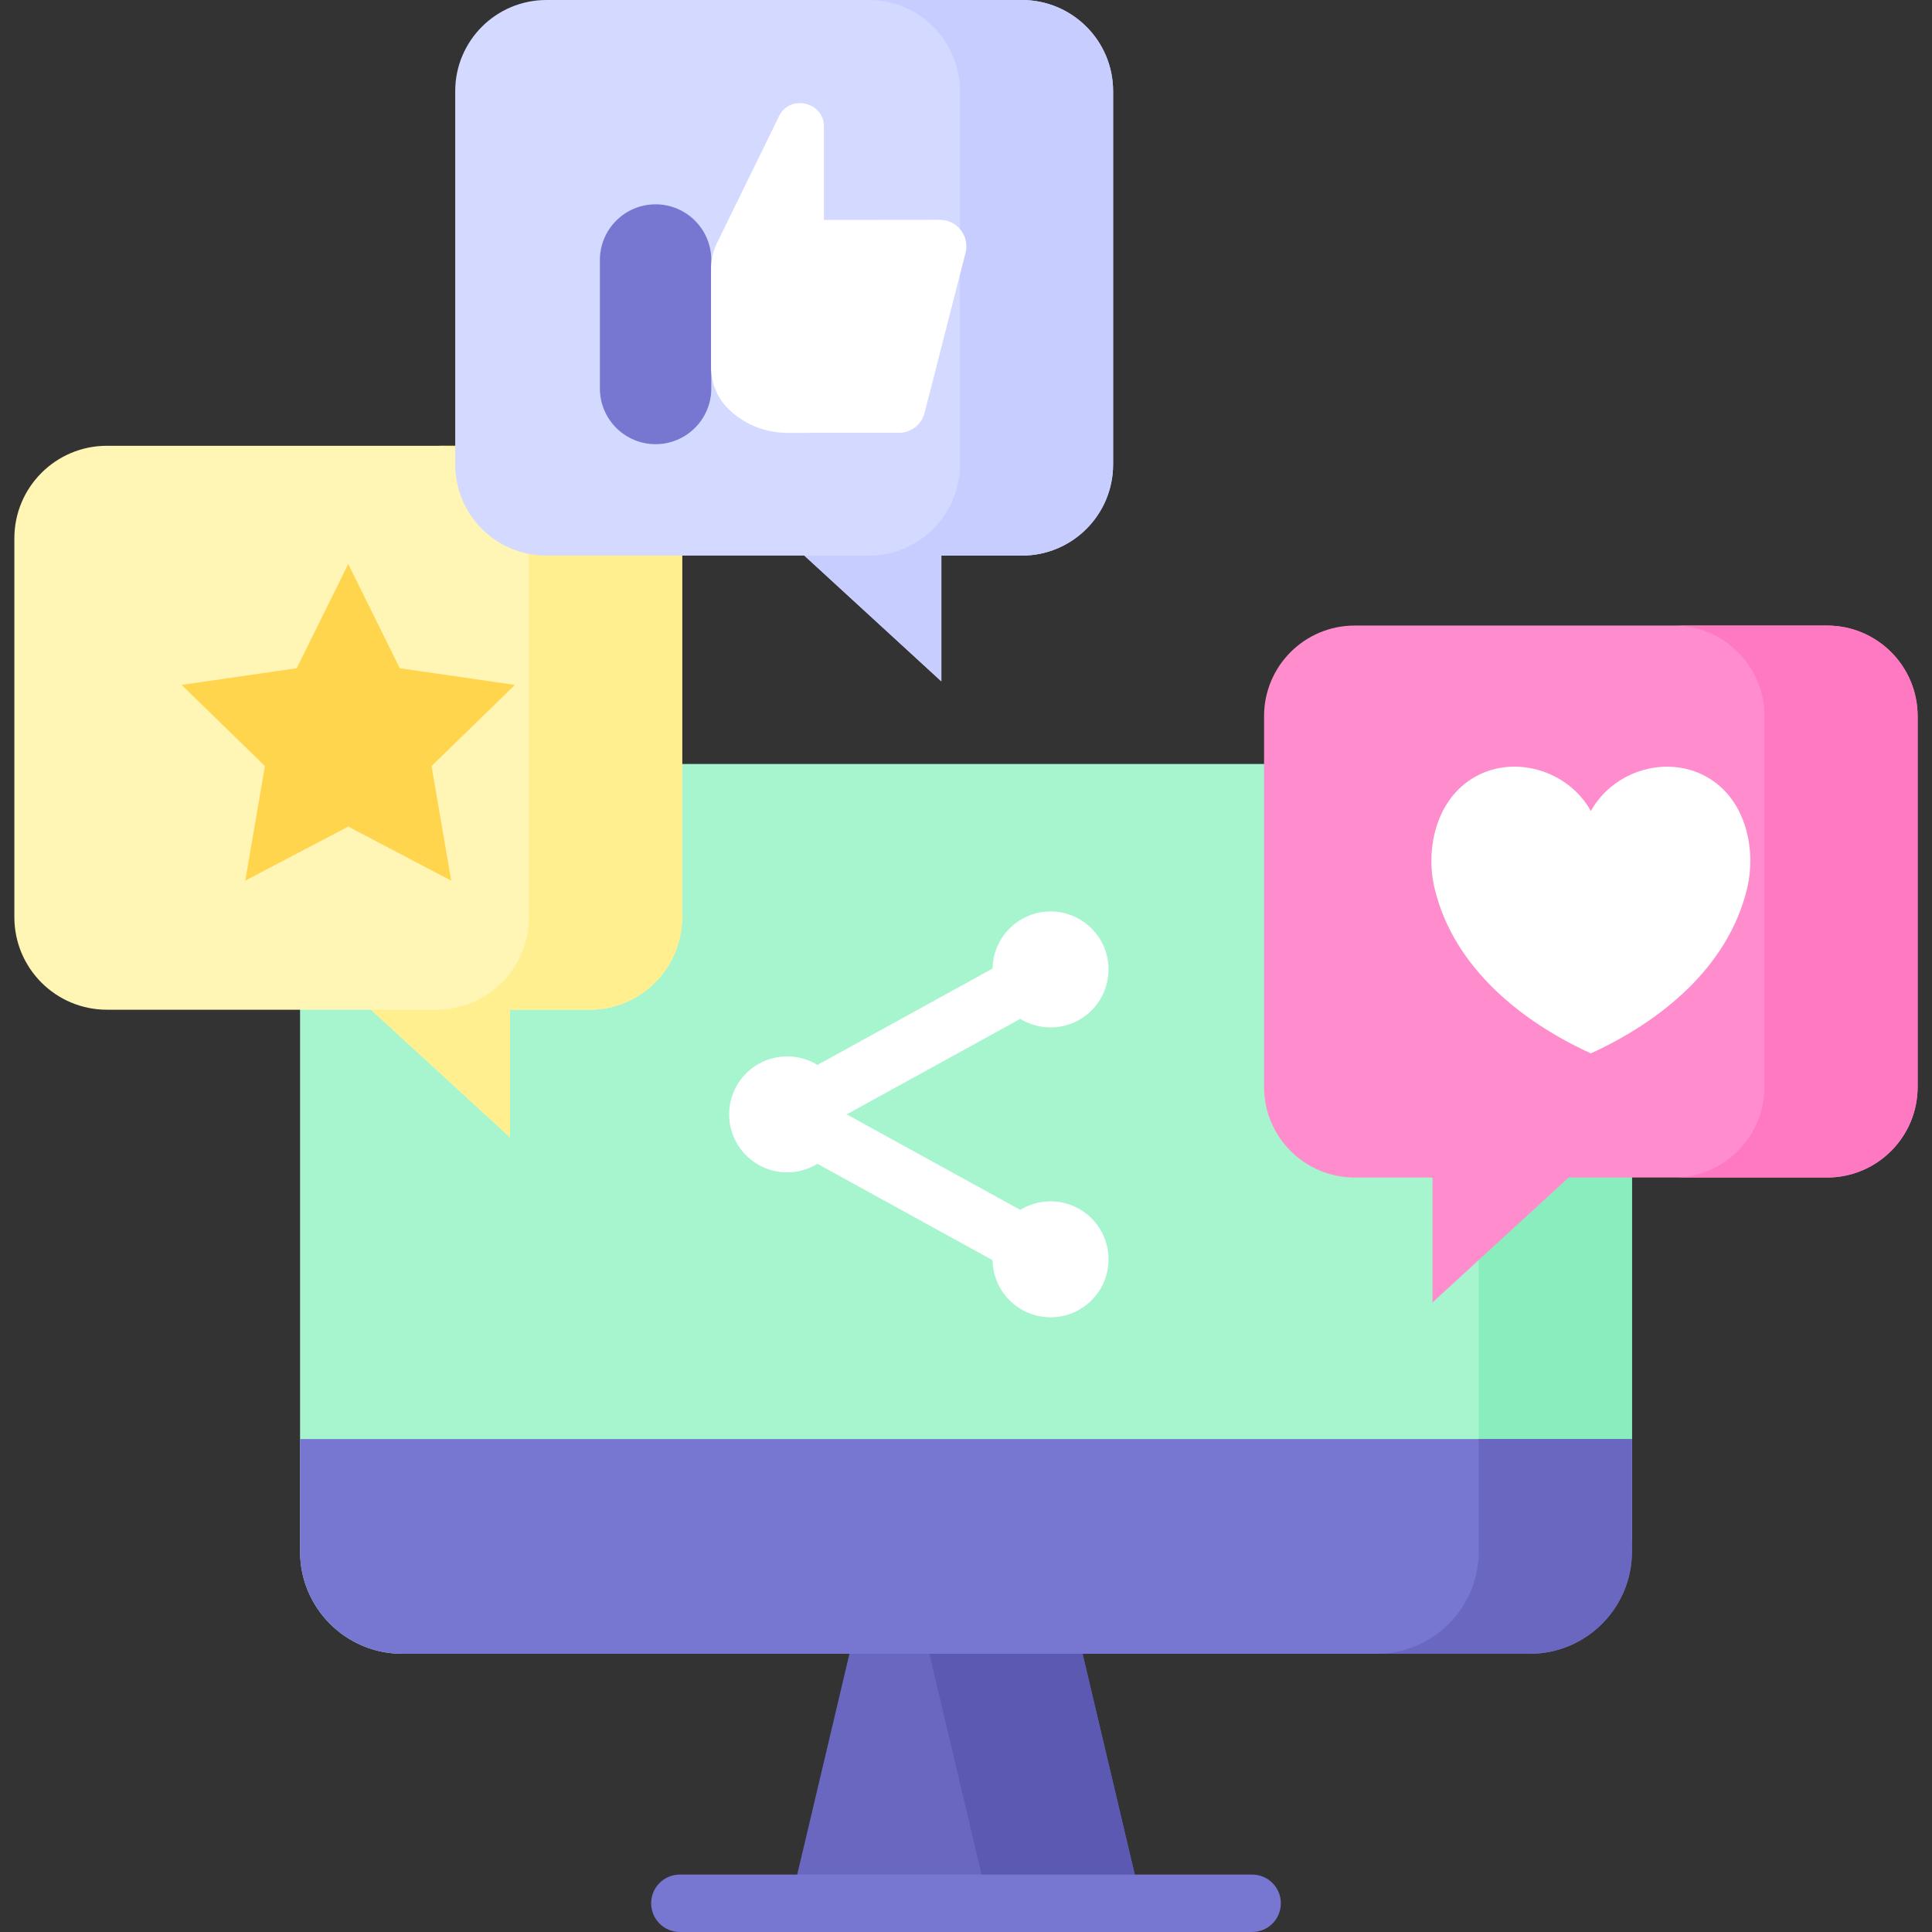 <svg id="Layer_1" enable-background="new 0 0 512 512" height="512" viewBox="0 0 512 512" width="512" xmlns="http://www.w3.org/2000/svg"><rect x="0" y="0" width="512" height="512" fill="#333333" stroke="none"/><g><g><g><path d="m400.137 438.269h-293.537c-14.957 0-27.081-12.125-27.081-27.081v-176.372c0-17.864 14.482-32.346 32.346-32.346h288.27c17.864 0 32.346 14.482 32.346 32.346v171.109c0 17.863-14.481 32.344-32.344 32.344z" fill="#a6f5cf"/><path d="m400.135 202.47h-40.595c17.864 0 32.346 14.482 32.346 32.346v171.109c0 17.863-14.481 32.343-32.344 32.343h40.595c17.863 0 32.344-14.481 32.344-32.343v-171.109c0-17.864-14.482-32.346-32.346-32.346z" fill="#8aedbd"/><path d="m302.529 504.388h-93.058l15.64-66.119h61.778z" fill="#6967bf"/><path d="m286.889 438.269h-40.594l15.64 66.119h40.594z" fill="#5b59b2"/><g><path d="m79.519 381.369v29.819c0 14.957 12.125 27.081 27.081 27.081h298.8c14.957 0 27.082-12.125 27.082-27.081v-29.819z" fill="#7776d0"/></g><path d="m391.886 381.369v29.819c0 14.957-12.125 27.082-27.082 27.082h40.596c14.957 0 27.082-12.125 27.082-27.082v-29.819z" fill="#6967bf"/><path d="m331.829 496.777h-151.658c-4.204 0-7.611 3.407-7.611 7.611s3.407 7.612 7.611 7.612h151.657c4.204 0 7.611-3.407 7.611-7.612s-3.406-7.611-7.61-7.611z" fill="#7776d0"/></g></g><g><path d="m3.806 142.663v100.397c0 13.546 10.981 24.526 24.526 24.526h69.98l36.853 33.829v-33.829h21.08c13.546 0 24.527-10.981 24.527-24.526v-100.397c0-13.546-10.981-24.526-24.527-24.526h-127.913c-13.545-.001-24.526 10.98-24.526 24.526z" fill="#fff5b5"/><path d="m156.245 118.136h-40.595c13.546 0 24.527 10.981 24.527 24.527v100.397c0 13.546-10.981 24.527-24.527 24.527h-17.338l36.853 33.829v-33.829h21.08c13.546 0 24.527-10.981 24.527-24.527v-100.397c0-13.546-10.981-24.527-24.527-24.527z" fill="#ffef8f"/><path d="m92.289 149.456 13.644 27.627 30.511 4.43-22.078 21.504 5.212 30.365-27.289-14.336-27.29 14.336 5.212-30.365-22.078-21.504 30.511-4.43z" fill="#ffd54d"/></g><g fill="#fff"><path d="m282.079 327.064-57.694-31.743 57.694-31.744c3.683-2.027 5.026-6.655 3-10.338-2.027-3.682-6.654-5.028-10.338-3l-69.815 38.413c-2.432 1.338-3.943 3.894-3.943 6.669s1.51 5.331 3.943 6.669l69.815 38.412c1.164.64 2.421.944 3.662.944 2.686 0 5.289-1.424 6.676-3.944 2.026-3.682.683-8.311-3-10.338z"/><circle cx="208.595" cy="295.321" r="15.363"/><g><circle cx="278.41" cy="256.908" r="15.363"/><circle cx="278.41" cy="333.734" r="15.363"/></g></g><g><path d="m508.194 189.785v98.263c0 13.258-10.747 24.005-24.005 24.005h-68.493l-36.069 33.11v-33.11h-20.632c-13.258 0-24.005-10.747-24.005-24.005v-98.263c0-13.258 10.747-24.005 24.005-24.005h125.194c13.258 0 24.005 10.748 24.005 24.005z" fill="#ff8ccc"/><g><path d="m484.189 165.78h-40.595c13.258 0 24.005 10.747 24.005 24.005v98.263c0 13.258-10.748 24.005-24.005 24.005h40.595c13.258 0 24.005-10.748 24.005-24.005v-98.263c0-13.258-10.747-24.005-24.005-24.005z" fill="#ff78c2"/></g><path d="m421.593 214.938c6.069-10.979 20.897-15.303 31.646-8.491 9.46 5.995 12.234 18.711 9.747 29.065-4.992 20.787-22.892 35.203-41.393 43.643-18.501-8.44-36.401-22.856-41.393-43.643-2.494-10.383.302-23.034 9.747-29.065 10.728-6.85 25.592-2.46 31.646 8.491z" fill="#fff"/></g><g><path d="m120.636 24.164v98.913c0 13.345 10.819 24.164 24.164 24.164h68.36l36.308 33.329v-33.33h21.353c13.345 0 24.164-10.819 24.164-24.164v-98.912c0-13.345-10.819-24.164-24.164-24.164h-126.021c-13.346 0-24.164 10.819-24.164 24.164z" fill="#d4d9ff"/><path d="m270.821 0h-40.595c13.345 0 24.164 10.819 24.164 24.164v98.913c0 13.345-10.819 24.164-24.164 24.164h-17.066l36.308 33.329v-33.33h21.353c13.345 0 24.164-10.819 24.164-24.164v-98.912c0-13.345-10.819-24.164-24.164-24.164z" fill="#c7cdff"/><g><path d="m173.739 117.71c-8.152 0-14.76-6.608-14.76-14.76v-34.04c0-8.152 6.608-14.76 14.76-14.76 8.152 0 14.76 6.608 14.76 14.76v34.04c0 8.152-6.609 14.76-14.76 14.76z" fill="#7776d0"/><path d="m255.846 67.145.032-.125c1.142-4.459-2.237-8.793-6.84-8.775-1.711.007-3.535.012-5.351.014-7.768.008-20.046.016-25.344.016v-24.814c0-6.258-8.637-8.501-11.716-3.03l-16.607 33.955c-1.048 2.142-1.592 4.495-1.592 6.879v26.035c0 4.398 1.849 8.593 5.096 11.559 4.121 3.765 9.516 5.855 15.116 5.855 11.126 0 21.085-.045 29.555-.015 3.221.011 6.03-2.166 6.829-5.287l.021-.082c1.139-4.446 10.005-39.074 10.801-42.185z" fill="#fff"/></g></g></g></svg>